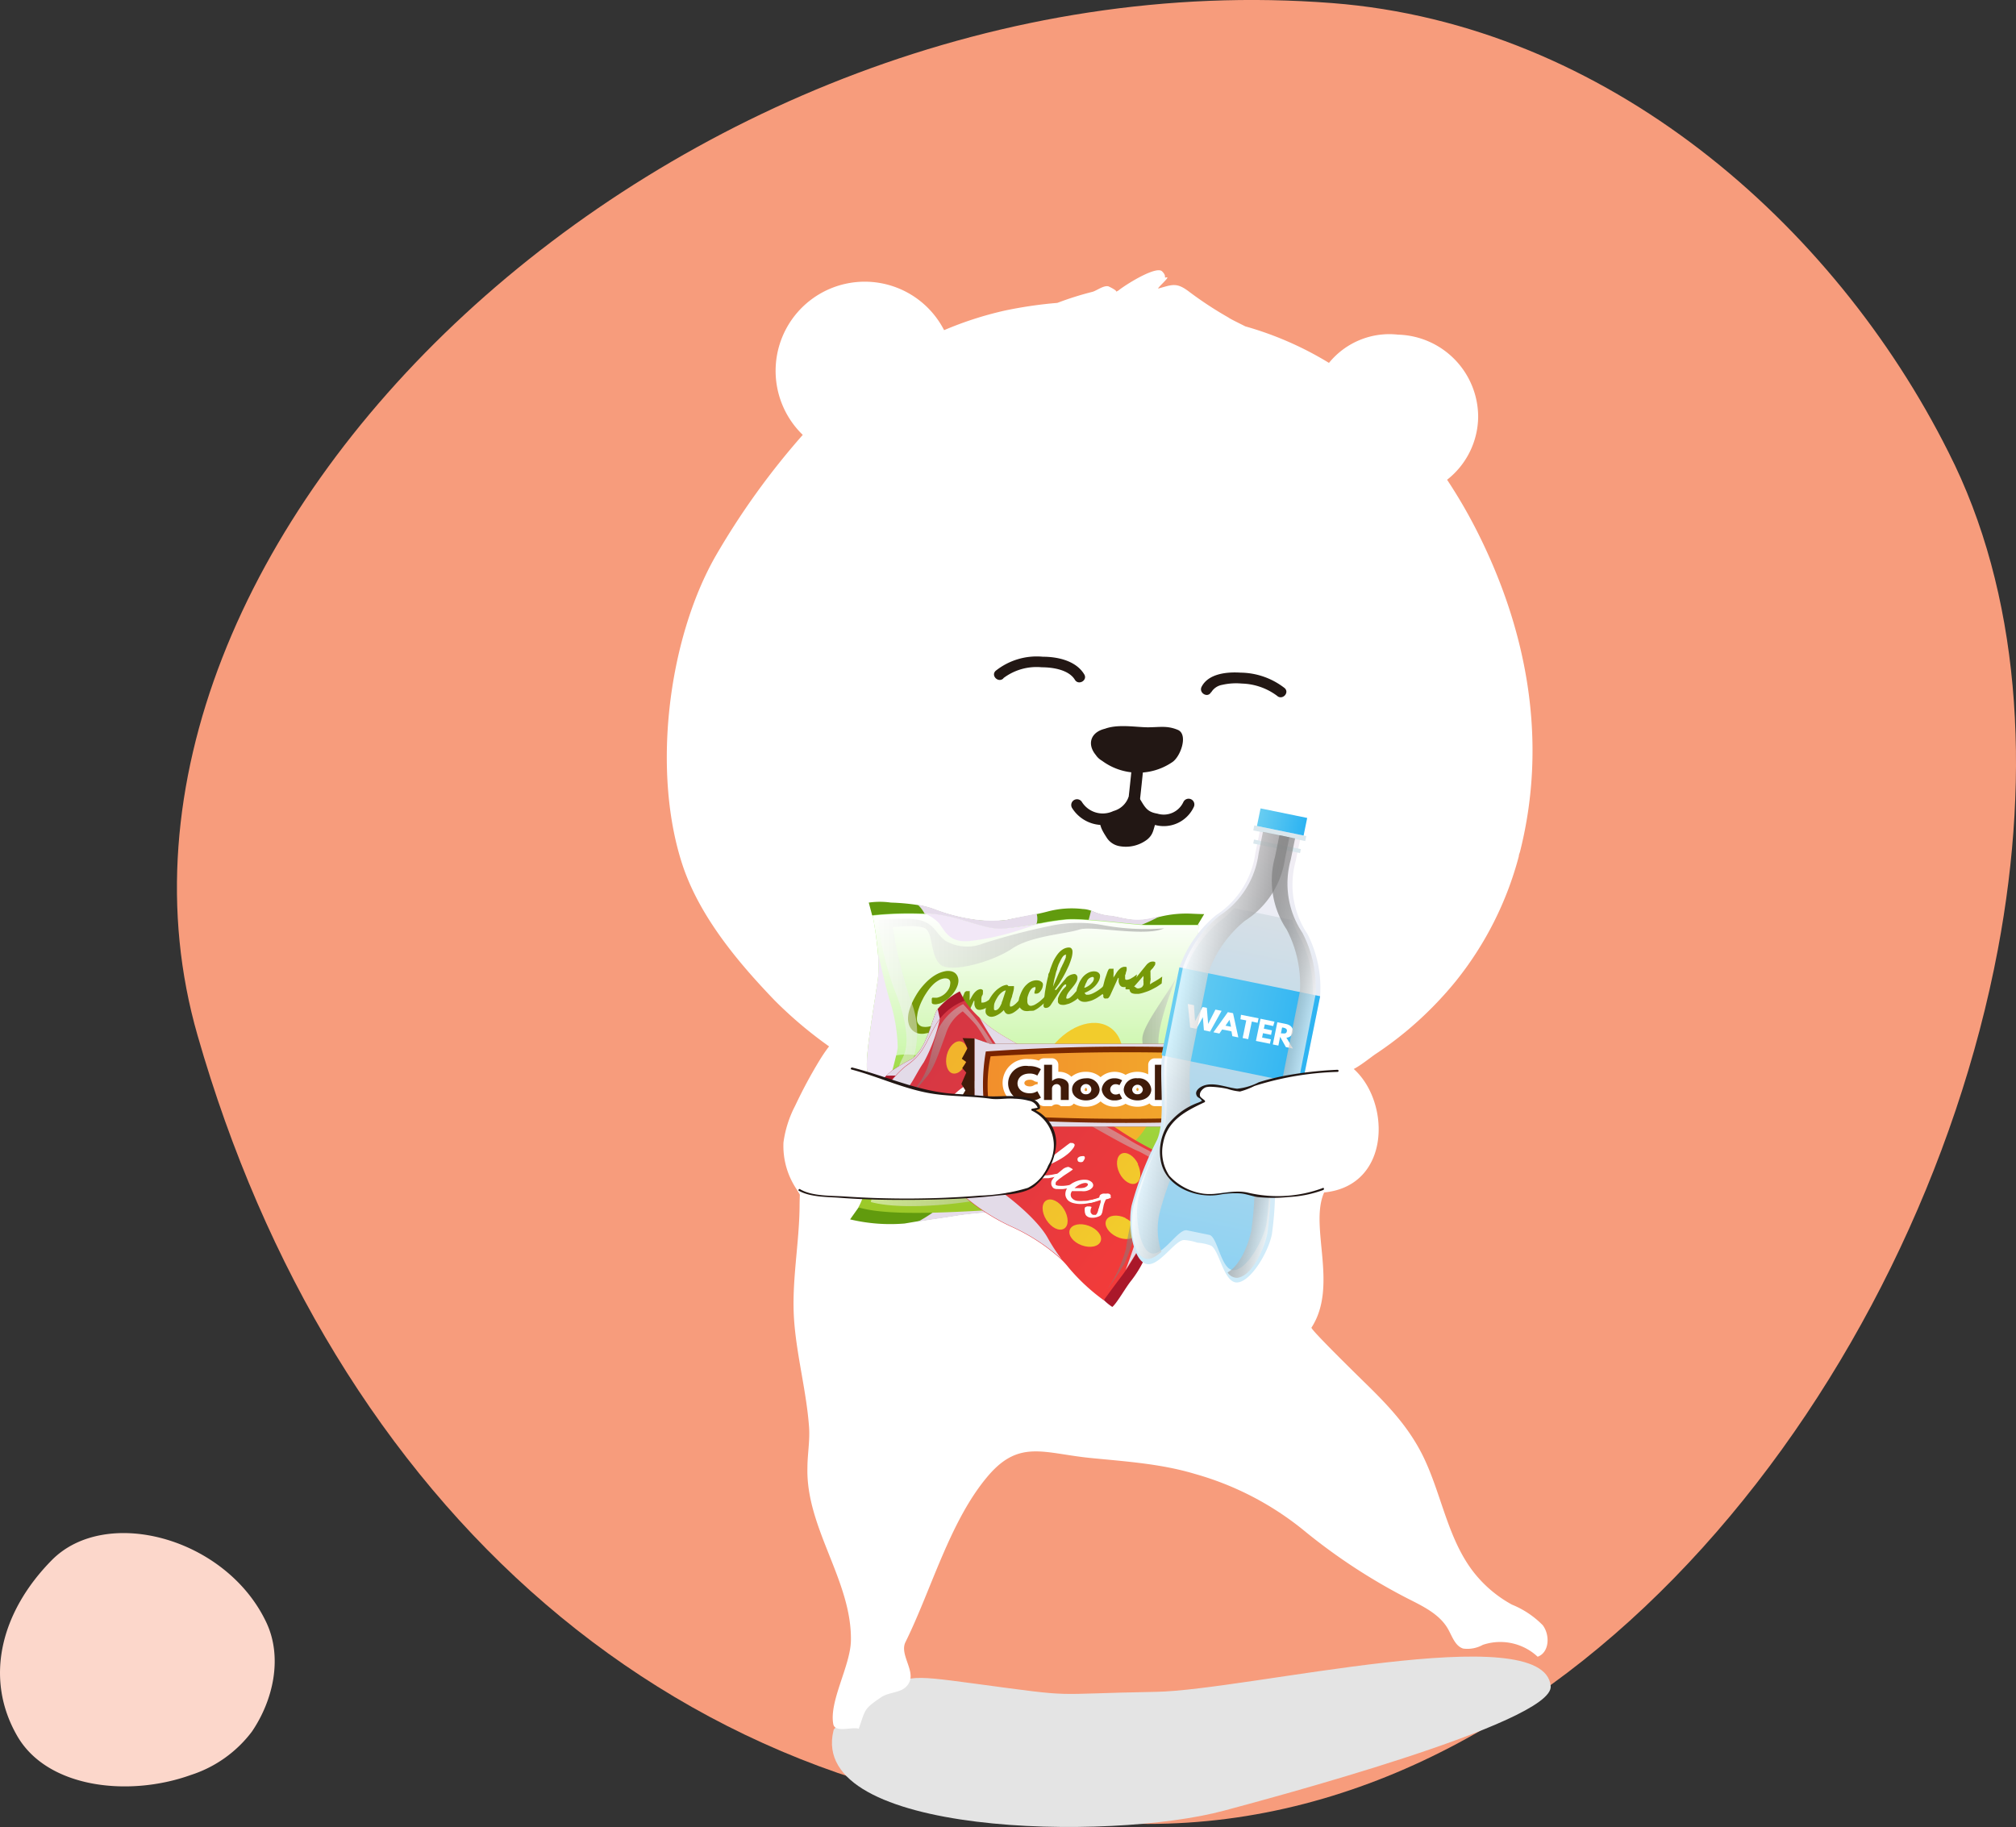 <svg xmlns="http://www.w3.org/2000/svg" xmlns:xlink="http://www.w3.org/1999/xlink" viewBox="0 0 229.06 207.62"><rect x="0" y="0" width="229.06" height="207.62" fill="#333333" stroke="none"/><defs><style>.cls-1{isolation:isolate;}.cls-2{fill:#f79c7c;}.cls-3{fill:#fcd7cb;}.cls-4{fill:#e4e4e4;}.cls-12,.cls-19,.cls-21,.cls-26,.cls-4,.cls-9{mix-blend-mode:multiply;}.cls-5{fill:#fff;}.cls-6{fill:none;stroke:#221714;stroke-linecap:round;stroke-linejoin:round;stroke-width:1.31px;}.cls-7{fill:#221714;}.cls-8{fill:#619b0e;}.cls-9{fill:#e6dceb;}.cls-10{fill:url(#linear-gradient);}.cls-11{fill:url(#linear-gradient-2);}.cls-12{fill:#f2e8f7;}.cls-13{fill:#769908;}.cls-14{fill:#f2b32c;}.cls-15{fill:#f2cc2c;}.cls-16,.cls-17,.cls-24,.cls-34,.cls-35{mix-blend-mode:overlay;}.cls-16,.cls-17,.cls-24{opacity:0.5;}.cls-16{fill:url(#linear-gradient-3);}.cls-17{fill:url(#linear-gradient-4);}.cls-18{fill:#aa182a;}.cls-19{fill:#e1d7e6;}.cls-20{fill:url(#linear-gradient-5);}.cls-22,.cls-26{fill:#e3dbe8;}.cls-23{fill:url(#linear-gradient-6);}.cls-24{fill:url(#linear-gradient-7);}.cls-25{fill:url(#linear-gradient-8);}.cls-27{fill:#401b09;}.cls-28{fill:url(#linear-gradient-9);}.cls-29{fill:url(#linear-gradient-10);}.cls-30{fill:#dae7ed;}.cls-31{fill:url(#linear-gradient-11);}.cls-32{fill:url(#linear-gradient-12);}.cls-33{fill:url(#linear-gradient-13);}.cls-34,.cls-35{opacity:0.7;}.cls-34{fill:url(#linear-gradient-14);}.cls-35{fill:url(#linear-gradient-15);}</style><linearGradient id="linear-gradient" x1="116.82" y1="138.92" x2="116.82" y2="103.8" gradientUnits="userSpaceOnUse"><stop offset="0" stop-color="#9bc725"/><stop offset="1" stop-color="#a9f272"/></linearGradient><linearGradient id="linear-gradient-2" x1="117.29" y1="121.87" x2="117.29" y2="103.8" gradientUnits="userSpaceOnUse"><stop offset="0" stop-color="#c6f6a2"/><stop offset="1" stop-color="#fff"/></linearGradient><linearGradient id="linear-gradient-3" x1="98.86" y1="120.76" x2="132.22" y2="120.76" gradientUnits="userSpaceOnUse"><stop offset="0" stop-color="#fff"/><stop offset="1" stop-color="gray"/></linearGradient><linearGradient id="linear-gradient-4" x1="127.67" y1="123.49" x2="134.88" y2="123.49" gradientUnits="userSpaceOnUse"><stop offset="0" stop-color="gray"/><stop offset="0.16" stop-color="#858585"/><stop offset="0.34" stop-color="#929292"/><stop offset="0.53" stop-color="#a8a8a8"/><stop offset="0.73" stop-color="#c7c7c7"/><stop offset="0.93" stop-color="#eee"/><stop offset="1" stop-color="#fff"/></linearGradient><linearGradient id="linear-gradient-5" x1="2973.62" y1="-25.2" x2="2973.62" y2="-60.16" gradientTransform="matrix(-0.61, 0.79, -0.79, -0.61, 1900.33, -2249.4)" gradientUnits="userSpaceOnUse"><stop offset="0" stop-color="#d43744"/><stop offset="1" stop-color="#f23b3a"/></linearGradient><linearGradient id="linear-gradient-6" x1="696.98" y1="1336.52" x2="727.17" y2="1336.52" gradientTransform="matrix(0.79, 0.61, -0.61, 0.79, 370.12, -1362.18)" gradientUnits="userSpaceOnUse"><stop offset="0" stop-color="#f2b32c"/><stop offset="0.4" stop-color="#f2b82c"/><stop offset="0.83" stop-color="#f2c52c"/><stop offset="1" stop-color="#f2cc2c"/></linearGradient><linearGradient id="linear-gradient-7" x1="2965.1" y1="-42.57" x2="2980.97" y2="-42.57" gradientTransform="matrix(-0.61, 0.79, -0.79, -0.61, 1900.33, -2249.4)" xlink:href="#linear-gradient-3"/><linearGradient id="linear-gradient-8" x1="110.71" y1="123.36" x2="145.77" y2="123.36" gradientUnits="userSpaceOnUse"><stop offset="0" stop-color="#792200"/><stop offset="1" stop-color="#793800"/></linearGradient><linearGradient id="linear-gradient-9" x1="112.21" y1="123.36" x2="143.49" y2="123.36" gradientUnits="userSpaceOnUse"><stop offset="0" stop-color="#f28f2c"/><stop offset="1" stop-color="#f2b32c"/></linearGradient><linearGradient id="linear-gradient-10" x1="235.95" y1="553.75" x2="235.95" y2="503.01" gradientTransform="matrix(0.98, 0.2, -0.2, 0.98, 15.1, -445.18)" gradientUnits="userSpaceOnUse"><stop offset="0" stop-color="#cdebf9"/><stop offset="1" stop-color="#f2edf4"/></linearGradient><linearGradient id="linear-gradient-11" x1="233.24" y1="501.45" x2="238.65" y2="501.45" gradientTransform="translate(-90.28 -408.05)" gradientUnits="userSpaceOnUse"><stop offset="0" stop-color="#68cdf2"/><stop offset="1" stop-color="#2cb3f2"/></linearGradient><linearGradient id="linear-gradient-12" x1="235.95" y1="552.49" x2="235.95" y2="512.14" gradientTransform="matrix(0.98, 0.2, -0.2, 0.98, 15.1, -445.18)" gradientUnits="userSpaceOnUse"><stop offset="0" stop-color="#8fd2f2"/><stop offset="1" stop-color="#d7dfe6"/></linearGradient><linearGradient id="linear-gradient-13" x1="227.77" y1="525.1" x2="244.13" y2="525.1" gradientTransform="matrix(0.98, 0.2, -0.2, 0.98, 15.1, -445.18)" xlink:href="#linear-gradient-11"/><linearGradient id="linear-gradient-14" x1="228.17" y1="528.12" x2="237.06" y2="528.12" gradientTransform="matrix(0.98, 0.2, -0.2, 0.98, 15.1, -445.18)" xlink:href="#linear-gradient-3"/><linearGradient id="linear-gradient-15" x1="235.94" y1="528.12" x2="243.61" y2="528.12" gradientTransform="matrix(0.98, 0.2, -0.2, 0.98, 15.1, -445.18)" xlink:href="#linear-gradient-4"/></defs><g class="cls-1"><g id="Layer_2" data-name="Layer 2"><g id="圖層_1" data-name="圖層 1"><path class="cls-2" d="M227,107.9c-9.2,48.79-48.07,99.37-96.56,99.37-53.7,0-92.86-36.74-108-89.63C6.28,61.37,76.59-5.44,151.37.35c31.23,2.42,57,25.1,70,51C229.49,67.3,230.85,87.44,227,107.9Z"/><path class="cls-3" d="M21.68,201.71c-7,2.52-16.28,1.53-19.72-4.43-3.81-6.6-1.83-14.16,3.94-20,6.15-6.2,19.79-2.55,24.35,7.07,1.9,4,.79,8.88-1.63,12.43A14.08,14.08,0,0,1,21.68,201.71Z"/><path class="cls-4" d="M94.7,196.67c0-.23.46-.44.4-.66-.52-1.79,2.14-1.73,4.13-3.11,3.77-2.61,3.77-2.61,11.46-1.58,12.19,1.64,8,1.16,20.66.94,10.29-.17,44.18-8.49,44.84-.64.36,4.18-32.51,12.9-37.07,14.13C126.08,209.28,91.79,208.61,94.7,196.67Z"/><path class="cls-5" d="M104.55,104.89c2.42.19,21,6.22,23.85,6.89,15.15,3.58,27.16,8.51,25.12,9.45,4.5,3.58,4.69,13.52-3.07,14.28-1.72,3.85,1.65,10.59-1.44,15.36-.13.2,5.57,5.77,6.06,6.25,2.81,2.74,5.28,5.35,6.92,9,1.83,4.06,2.58,8.64,5.21,12.23a14.1,14.1,0,0,0,4.59,4,10.35,10.35,0,0,1,3.5,2.34c.85,1.13.75,3.1-.58,3.58a6.22,6.22,0,0,0-6.23-1.35,3.6,3.6,0,0,1-2.24.42c-.92-.3-1.24-1.39-1.72-2.23-.94-1.65-2.77-2.54-4.47-3.4A66.5,66.5,0,0,1,148,173.8a34.25,34.25,0,0,0-12.22-6.3c-3.89-1.17-7.91-1.42-11.92-1.82-5.19-.52-8-2.1-11.5,1.93-4.39,5.06-6.51,13-9.48,19-.68,1.37,1.07,3.17.45,4.53s-2.17,1-3.28,1.78c-1.92,1.31-1.7,1.33-2.48,3.53-.77-.24-2.7.5-2.89-.52-.49-2.58,1.92-6.58,2-9.44.15-6.8-5.11-12.8-4.94-19.68,0-1.53.29-3.05.19-4.58-.29-4.08-1.4-8.07-1.7-12.16-.32-4.37.59-8.7.62-13.08.08-14.49,9.79-26.75,13.77-32.1"/><path class="cls-5" d="M153,121.73c.79.07,2.72-1.59,3.37-2,1.14-.76,2.23-1.57,3.29-2.44a41.4,41.4,0,0,0,5.75-5.79,38.23,38.23,0,0,0,7.16-14.19c0-.17.08-.34.13-.5,3.2-12.66.8-25.33-5-36.68a57.55,57.55,0,0,0-3.28-5.61,9.2,9.2,0,0,0,3.53-7.11,9.36,9.36,0,0,0-9.1-9.38A8.84,8.84,0,0,0,151,41.24a38.09,38.09,0,0,0-9.5-4.15c-.93-.47-1.78-.88-1.91-1a41.82,41.82,0,0,1-4.56-3c-1.35-1-1.83-.75-3.38-.31-.39.12,1.44-1.4.88-1.26-.39.09.12-.1-.5-.69s-3.59,1.17-4.8,2.06a1.16,1.16,0,0,1-.48.27c.36-.07-.77-.61-.81-.62-.55-.13-1.3.47-1.8.62a35.27,35.27,0,0,0-4,1.26,48.35,48.35,0,0,0-6,.88,39.88,39.88,0,0,0-6.87,2.22A10.13,10.13,0,1,0,91.21,49.42a85.57,85.57,0,0,0-9.88,13.73C75.87,72.68,74,87.93,77.65,98.6c2,5.76,6.32,10.88,10.38,15.1a47.5,47.5,0,0,0,21.58,12.4"/><path class="cls-5" d="M96.41,141a16.29,16.29,0,0,1-5.89-5.84,8.8,8.8,0,0,1-1.5-5.34,12.71,12.71,0,0,1,1.33-4.17,54.81,54.81,0,0,1,2.79-5.19c1.18-1.92,2.8-3.93,4.5-3.7"/><path class="cls-6" d="M129.4,85.51c0,.48-.5,5.11-.51,5.14a3.16,3.16,0,0,1-2.15,2.13,3.45,3.45,0,0,1-4.37-1.3"/><path class="cls-6" d="M128.84,90.93c.66,1.08,1,1.91,2.51,2.17a3.11,3.11,0,0,0,3.7-1.68"/><path class="cls-7" d="M127.47,87.15a4.51,4.51,0,0,1-2.46-.83,2,2,0,0,1,0-3.25c1.5-.9,3.81-.44,5.37-.42,1.39,0,2.21-.22,3.44.29s.31,3.11-.67,3.7a6.88,6.88,0,0,1-7.94-.19c-2-1.47-1.53-3.49.86-3.72"/><path class="cls-7" d="M114,77.07a6.24,6.24,0,0,1,4.37-1.24c1.23,0,3.06.27,3.76,1.42.41.68,1.48.06,1.06-.62-.93-1.54-3-2-4.71-2a7.48,7.48,0,0,0-5.35,1.6c-.58.54.29,1.41.87.87Z"/><path class="cls-7" d="M137.63,78.66a1.8,1.8,0,0,1,1.22-.83,7.08,7.08,0,0,1,2.25-.15,7,7,0,0,1,4,1.39c.58.54,1.45-.33.87-.87a8.27,8.27,0,0,0-5-1.76c-1.5-.1-3.65.08-4.44,1.6-.36.71.7,1.33,1.07.62Z"/><path class="cls-7" d="M126,92.51l-.17,0a1.08,1.08,0,0,0-.49.18c-.83.65,0,1.86.38,2.46a2.16,2.16,0,0,0,1.44,1,4,4,0,0,0,3.19-.75c.73-.61.67-1.14,1-2,0,0-1-.88-1.11-1a4.33,4.33,0,0,1-.79-1.32A9.56,9.56,0,0,1,126,92.51Z"/><path class="cls-8" d="M136.82,103.88l-.73,1.22-6.88,3.35-18.84-.8-1.88-.08-5.4-.22-4-3.35-.38-1.43a8.9,8.9,0,0,1,2.52,0,24.47,24.47,0,0,1,3,.27,10.81,10.81,0,0,1,1.8.46,20.46,20.46,0,0,0,4.25,1.16,14.51,14.51,0,0,0,4.09.1c1.06-.23,2.17-.41,3.41-.68.42-.09.86-.19,1.31-.31a10.62,10.62,0,0,1,3.93-.27,3.08,3.08,0,0,1,1,.21,6.07,6.07,0,0,0,2,.58c1.36.11,2.62.79,4.72.32l1.09-.24a12.57,12.57,0,0,1,3.53-.34C136.4,103.88,136.82,103.88,136.82,103.88Z"/><path class="cls-9" d="M117.78,103.83a2,2,0,0,1-.37,1.84l-7,2-1.14.32s-.3-.15-.74-.4c-1.08-.62-3-1.88-3.2-3a3.51,3.51,0,0,0-1.06-1.78,10.81,10.81,0,0,1,1.8.46,20.46,20.46,0,0,0,4.25,1.16,14.51,14.51,0,0,0,4.09.1C115.43,104.28,116.54,104.1,117.78,103.83Z"/><path class="cls-9" d="M131.77,104.12a17.05,17.05,0,0,1-4.66,1.76l-3.56-.79.43-1.63a6.07,6.07,0,0,0,2,.58c1.36.11,2.62.79,4.72.32Z"/><path class="cls-8" d="M136.92,139.13s-1.4,0-2.81-.07c-.44,0-.88-.08-1.28-.14a11.16,11.16,0,0,0-4.83.52,10.14,10.14,0,0,1-2.94.44l-.46,0a9.57,9.57,0,0,1-4.67-1.52,1.14,1.14,0,0,0-.48-.31c-.65-.26-1.58-.28-2.15-.48-.73-.26-6.92.26-8.49.52-1.23.21-2.74.41-4.49.69l-1.54.26a19.7,19.7,0,0,1-6.19-.47l1-1.41,3.45-1.32,8.22,0,9.65,0,13,0c.16,0,4.26,1.53,4.26,1.53Z"/><path class="cls-9" d="M118.86,135.94l3.48.93a14.1,14.1,0,0,0-2.89,1.22c-.65-.26-1.58-.28-2.15-.48-.73-.26-6.92.26-8.49.52-1.23.21-2.74.41-4.49.69A15.51,15.51,0,0,0,107,137a6.35,6.35,0,0,1,2.24-1.12,26,26,0,0,1,6.1-.92Z"/><path class="cls-9" d="M134.11,139.06c-.44,0-.88-.08-1.28-.14a11.16,11.16,0,0,0-4.83.52,10.14,10.14,0,0,1-2.94.44,12.7,12.7,0,0,0,3.15-2c2.31-2,3.1-.42,3.1-.42A13.23,13.23,0,0,0,134.11,139.06Z"/><path class="cls-10" d="M135.38,134.62a14.75,14.75,0,0,0,.71,2.89s-4.87.63-7.86,1.26-4.72-.94-8.34-1.41a29.38,29.38,0,0,0-4.36,0h0c-5.62.26-14.22,1-18-.16,1.24-2.17,1.72-6.93,1.89-8.43h0v-.07c.15-1.35-.85-5.16-.93-7.41,0-.1,0-.2,0-.3,0-2.2.94-7.39,1.26-9.75a14.38,14.38,0,0,0,0-2.92c-.18-2.15-.6-4.32-.6-4.32a40.28,40.28,0,0,1,5.88-.17h.25c3.62.16,6.46,1.89,8.66,1.73a44.18,44.18,0,0,0,4.39-.68,27.75,27.75,0,0,1,2.85-.42c2-.16,7.86.63,9,.63h6a12.3,12.3,0,0,1-.78,4.09,15.9,15.9,0,0,0-.84,2.26h0a7.41,7.41,0,0,0-.11,2.3c.14,1.77,1.1,5.19,1.15,8.12a9.53,9.53,0,0,1,0,1.32c-.31,3.15,0,7.71-.15,9.76a7.22,7.22,0,0,0,.07,1.67Z"/><path class="cls-11" d="M134.36,113.75c.14,1.77,1.1,5.19,1.15,8.12-1-.56-2.34-1-3.15-1.57-1.05-.73-5.35-.94-7.87-1a31.44,31.44,0,0,0-9.76,1.68c-3,1-4.61.42-6.6,0s-3.78-1.47-6.3-1.05a9.52,9.52,0,0,0-3.33,1.41c0-.1,0-.2,0-.3,0-2.2.94-7.39,1.26-9.75a14.38,14.38,0,0,0,0-2.92c-.18-2.15-.6-4.32-.6-4.32a40.28,40.28,0,0,1,5.88-.17h.25c3.62.16,6.46,1.89,8.66,1.73a44.18,44.18,0,0,0,4.39-.68,27.75,27.75,0,0,1,2.85-.42c2-.16,7.86.63,9,.63h6a12.3,12.3,0,0,1-.78,4.09,15.9,15.9,0,0,0-.84,2.26h0A7.41,7.41,0,0,0,134.36,113.75Z"/><path class="cls-12" d="M118.3,104.89c-.69.23-1.4.46-2,.65a28.63,28.63,0,0,1-6.15,1.4c-2.17.21-2.73-1-3.43-2a4.94,4.94,0,0,0-1.69-1.15h.25c3.62.16,6.46,1.89,8.66,1.73A44.18,44.18,0,0,0,118.3,104.89Z"/><path class="cls-12" d="M99.43,128.7c.16-1.41-.94-5.51-.94-7.71s.94-7.39,1.26-9.75a14.38,14.38,0,0,0,0-2.92c.38,1.65.93,4,1.38,5.48A18.81,18.81,0,0,1,102,119c0,.63-1.71,6.73-2.58,9.8Z"/><path class="cls-12" d="M136.09,137.51s-4.87.63-7.86,1.26-4.72-.94-8.34-1.41a29.38,29.38,0,0,0-4.36,0c2.51-.49,5.62-1.09,7-1.39,2.58-.56,4.68-.84,6.36-.14S132.14,137.73,136.09,137.51Z"/><path class="cls-12" d="M135.46,123.19c-.31,3.15,0,7.71-.15,9.76a7.22,7.22,0,0,0,.07,1.67,15.14,15.14,0,0,1-1.55-6c-.14-3.7-1.75-6-1.47-10a22.19,22.19,0,0,1,2.11-7.17,7.41,7.41,0,0,0-.11,2.3C134.52,115.8,135.78,120.05,135.46,123.19Z"/><path class="cls-13" d="M109.44,115a2.19,2.19,0,0,0-.37.25l-.38.33-.4.37a5.2,5.2,0,0,1-.43.37c-.16.11-.33.23-.51.34a4.68,4.68,0,0,1-.59.31,6.55,6.55,0,0,1-.71.27,6.29,6.29,0,0,1-.85.19,2,2,0,0,1-.9,0,1.51,1.51,0,0,1-.66-.39,1.55,1.55,0,0,1-.38-.66,2.16,2.16,0,0,1-.08-.85,3.27,3.27,0,0,1,.13-.7,7.41,7.41,0,0,1,.28-.78,9.12,9.12,0,0,1,.42-.82,7.79,7.79,0,0,1,.52-.8,8.67,8.67,0,0,1,.63-.73,5.76,5.76,0,0,1,.7-.62,4.49,4.49,0,0,1,.78-.47,3.44,3.44,0,0,1,.81-.25,1.69,1.69,0,0,1,.55,0,1.13,1.13,0,0,1,.48.19,1,1,0,0,1,.32.41,1.24,1.24,0,0,1,.09.63,1.81,1.81,0,0,1-.14.53,2.58,2.58,0,0,1-.29.54,3.2,3.2,0,0,1-.4.51,4,4,0,0,1-.48.44,4.15,4.15,0,0,1-.53.32,1.82,1.82,0,0,1-.53.17,1,1,0,0,1-.5,0,.2.2,0,0,1-.15-.22v-.06s0,0,0-.08a.59.59,0,0,1,0-.13.5.5,0,0,1,0-.13.36.36,0,0,1,.07-.1.17.17,0,0,1,.12,0,.11.11,0,0,1,.08,0h.32a1.78,1.78,0,0,0,.5-.18,1.94,1.94,0,0,0,.47-.34,2.35,2.35,0,0,0,.36-.47,1.26,1.26,0,0,0,.17-.56.7.7,0,0,0,0-.29.48.48,0,0,0-.12-.22.49.49,0,0,0-.25-.12.94.94,0,0,0-.38,0,1.66,1.66,0,0,0-.55.2,3.34,3.34,0,0,0-.52.37,4.91,4.91,0,0,0-.49.52,6.91,6.91,0,0,0-.44.62,5.38,5.38,0,0,0-.38.66,6.82,6.82,0,0,0-.31.68q-.12.33-.21.63a4.78,4.78,0,0,0-.1.56,1.77,1.77,0,0,0,0,.63.88.88,0,0,0,.24.41.76.76,0,0,0,.41.2,1.81,1.81,0,0,0,.57,0,3.08,3.08,0,0,0,.75-.21A4.42,4.42,0,0,0,107,116a6.62,6.62,0,0,0,.64-.44l.62-.48c.2-.16.42-.32.63-.47a4.94,4.94,0,0,1,.67-.4Z"/><path class="cls-13" d="M108.92,115.43a2.67,2.67,0,0,1,0-.35,3.82,3.82,0,0,1,.09-.44c0-.15.07-.31.11-.47s.1-.33.16-.51l.15-.46.13-.31s0-.09.07-.13l.07-.08.11-.05.14,0,.15,0s.07,0,.08,0a.12.12,0,0,1,0,.09s0,.1,0,.17,0,.21,0,.37a2.27,2.27,0,0,0,0,.41h0l.22-.39a2.91,2.91,0,0,1,.27-.41,1.77,1.77,0,0,1,.31-.3,1,1,0,0,1,.37-.16h.14l.11.05a.18.18,0,0,1,.08.09.27.27,0,0,1,0,.13.75.75,0,0,1,0,.17c0,.07,0,.16-.08.28s-.07.21-.09.29a.67.67,0,0,0,0,.18.43.43,0,0,0,0,.2.32.32,0,0,0,0,.13.19.19,0,0,0,.1,0h.11a1.17,1.17,0,0,0,.36-.12l.34-.21a3.27,3.27,0,0,0,.37-.28l-.13.81-.23.17-.28.18-.3.15a1.31,1.31,0,0,1-.32.1.79.79,0,0,1-.45,0,.56.56,0,0,1-.25-.23,1,1,0,0,1-.12-.36c0-.13,0-.27,0-.41h-.06l-.83,1.83a1.33,1.33,0,0,1-.12.24.74.74,0,0,1-.1.16l-.12.1-.12,0a.48.48,0,0,1-.25,0,.29.29,0,0,1-.13-.14.71.71,0,0,1,0-.22A2.53,2.53,0,0,1,108.92,115.43Z"/><path class="cls-13" d="M116.15,114.15c-.06.08-.14.18-.25.3s-.22.23-.35.34a3.81,3.81,0,0,1-.41.29,1.34,1.34,0,0,1-.43.16.48.48,0,0,1-.4-.08.79.79,0,0,1-.25-.38,1.89,1.89,0,0,1-.25.23,1.7,1.7,0,0,1-.3.23,2.79,2.79,0,0,1-.34.18,1.28,1.28,0,0,1-.35.11.82.82,0,0,1-.35,0,.8.8,0,0,1-.29-.15.64.64,0,0,1-.18-.27.87.87,0,0,1,0-.4,1.88,1.88,0,0,1,.12-.55,4.31,4.31,0,0,1,.3-.62,5,5,0,0,1,.41-.61,4,4,0,0,1,.45-.47,4.2,4.2,0,0,1,.51-.35,1.79,1.79,0,0,1,.52-.18.29.29,0,0,1,.14,0l.07.06.06.07.07,0h.19l.08,0h.19a.14.14,0,0,1,.09,0,.19.19,0,0,1,0,.09.48.48,0,0,1,0,.17,2,2,0,0,1-.07.37,4,4,0,0,1-.12.43c0,.14-.1.31-.15.5a3,3,0,0,0-.11.46.76.76,0,0,0,0,.24c0,.06.06.08.13.07l.17-.06.18-.12.19-.16.18-.18.41-.48Zm-3.21.25a.49.49,0,0,0,0,.17.32.32,0,0,0,0,.14.24.24,0,0,0,.08.09.21.21,0,0,0,.14,0,.54.54,0,0,0,.26-.15,1.29,1.29,0,0,0,.22-.3,2.81,2.81,0,0,0,.17-.35c0-.11.07-.21.09-.28l.38-1.17a.74.74,0,0,0-.31.12,1.54,1.54,0,0,0-.29.23,2,2,0,0,0-.27.31c-.08.12-.16.26-.25.42a3.29,3.29,0,0,0-.18.42A1.51,1.51,0,0,0,112.94,114.4Z"/><path class="cls-13" d="M117,114.87a1.51,1.51,0,0,1-.61,0,.89.89,0,0,1-.41-.25.88.88,0,0,1-.23-.41,1.49,1.49,0,0,1,0-.52,2,2,0,0,1,.12-.5q.1-.28.21-.51a2.67,2.67,0,0,1,.25-.43,2.05,2.05,0,0,1,.34-.38,1.64,1.64,0,0,1,.4-.29,1.6,1.6,0,0,1,.48-.16,1.14,1.14,0,0,1,.41,0,.71.71,0,0,1,.32.12.5.5,0,0,1,.2.21.62.62,0,0,1,0,.31,1,1,0,0,1-.06.23,1.24,1.24,0,0,1-.16.29,1,1,0,0,1-.23.25.92.92,0,0,1-.23.09c-.13,0-.21,0-.24,0a.25.25,0,0,1,0-.23s0-.13.09-.26a.9.9,0,0,0,0-.13.49.49,0,0,0,0-.13s0,0-.08,0a.81.81,0,0,0-.27.11,1.34,1.34,0,0,0-.2.21,2.33,2.33,0,0,0-.18.33c-.06.14-.1.26-.13.35a1.38,1.38,0,0,0-.06.26,1,1,0,0,0,0,.21,1,1,0,0,0,0,.25.62.62,0,0,0,.08.24.5.5,0,0,0,.17.15.47.47,0,0,0,.3,0,1.19,1.19,0,0,0,.4-.17,4.35,4.35,0,0,0,.47-.32l.45-.41c.14-.15.27-.28.37-.41l.23.36a6.17,6.17,0,0,1-.67.76c-.1.09-.21.19-.33.28a3,3,0,0,1-.75.48A2.91,2.91,0,0,1,117,114.87Z"/><path class="cls-13" d="M120,112.5l.33-.4.35-.42.35-.41a1.56,1.56,0,0,1,.25-.28,2,2,0,0,1,.3-.18,1.52,1.52,0,0,1,.38-.11.44.44,0,0,1,.2,0,.42.42,0,0,1,.16.11.44.44,0,0,1,.09.18.72.72,0,0,1,0,.26.93.93,0,0,1-.13.36,3.13,3.13,0,0,1-.25.38l-.27.34a3.92,3.92,0,0,0-.27.33,2.1,2.1,0,0,0-.22.33.75.75,0,0,0-.1.31.18.18,0,0,0,0,.17.3.3,0,0,0,.2,0,.37.37,0,0,0,.17-.08,1.25,1.25,0,0,0,.19-.15l.21-.2c.07-.08.14-.15.2-.23l.19-.21.15-.17.16.82a3.22,3.22,0,0,1-.32.32,3.62,3.62,0,0,1-.41.27,3.11,3.11,0,0,1-.45.22l-.44.12a1.32,1.32,0,0,1-.44,0,.45.45,0,0,1-.25-.11.35.35,0,0,1-.12-.19.59.59,0,0,1,0-.23.81.81,0,0,1,0-.2,1.46,1.46,0,0,1,.11-.28,2.06,2.06,0,0,1,.19-.35,4.05,4.05,0,0,1,.31-.43l.13-.13.11-.11.07-.08a.16.16,0,0,0,0-.08.22.22,0,0,0,0-.12s0,0-.08,0a.45.45,0,0,0-.17.1,1.45,1.45,0,0,0-.24.31l-1.27,1.95a.75.75,0,0,1-.2.2.4.4,0,0,1-.21.09.43.43,0,0,1-.26,0,.28.28,0,0,1-.12-.14.52.52,0,0,1,0-.23c0-.08,0-.18,0-.28s0-.31.06-.53.06-.47.11-.73.09-.55.15-.84.12-.58.2-.86c0-.1,0-.21.09-.35s.09-.29.15-.45l.19-.51c.07-.17.14-.35.23-.52s.19-.33.29-.48a3,3,0,0,1,.35-.43,2,2,0,0,1,.4-.31,1.33,1.33,0,0,1,.47-.17.78.78,0,0,1,.31,0,.3.3,0,0,1,.18.13.49.49,0,0,1,.09.22,1.5,1.5,0,0,1,0,.3,2.82,2.82,0,0,1-.14.65c-.07.24-.16.47-.26.72l-.33.7c-.12.24-.23.44-.34.63s-.2.35-.28.48l-.16.26-.5.69Zm1.08-4a.37.37,0,0,0-.22.1,1.06,1.06,0,0,0-.18.22c-.06.09-.12.21-.19.34l-.21.43-.15.43c0,.15-.09.29-.13.44s-.07.28-.1.42-.07.27-.1.39c-.06.29-.11.58-.16.87.07-.17.14-.34.23-.54l.24-.56c.08-.19.15-.36.23-.53s.13-.3.17-.42.06-.12.1-.2l.12-.26a2.59,2.59,0,0,0,.14-.29c.05-.1.09-.2.13-.29s.07-.18.1-.26a1,1,0,0,0,0-.2C121.17,108.51,121.14,108.48,121.09,108.49Z"/><path class="cls-13" d="M123.56,113.82a1.35,1.35,0,0,1-.61,0,.86.86,0,0,1-.41-.25,1,1,0,0,1-.22-.42,1.38,1.38,0,0,1,0-.54,1.71,1.71,0,0,1,.12-.47c.07-.19.13-.35.2-.5a3.09,3.09,0,0,1,.25-.42,2.05,2.05,0,0,1,.73-.66,1.43,1.43,0,0,1,.48-.16,1.21,1.21,0,0,1,.38,0,.77.77,0,0,1,.31.12.61.61,0,0,1,.18.24.74.74,0,0,1,0,.34,1.3,1.3,0,0,1-.2.5,2.47,2.47,0,0,1-.39.5,3.14,3.14,0,0,1-.52.41,3.73,3.73,0,0,1-.63.32.5.5,0,0,0,.1.14.3.3,0,0,0,.1.07.27.27,0,0,0,.12,0h.13a1.65,1.65,0,0,0,.48-.15,4.16,4.16,0,0,0,.51-.28,4.37,4.37,0,0,0,.47-.34l.39-.33.45.37a7,7,0,0,1-.76.69c-.12.09-.24.18-.37.26a3.45,3.45,0,0,1-.41.25,3.49,3.49,0,0,1-.44.2A3.74,3.74,0,0,1,123.56,113.82Zm-.36-1.57a.85.85,0,0,0,.3-.11,1.77,1.77,0,0,0,.32-.21,2.09,2.09,0,0,0,.29-.3.68.68,0,0,0,.16-.3.43.43,0,0,0,0-.24.16.16,0,0,0-.15-.07.77.77,0,0,0-.28.1.87.87,0,0,0-.21.17,1.64,1.64,0,0,0-.14.22c0,.07-.08.17-.13.28a2.53,2.53,0,0,0-.1.28C123.21,112.14,123.21,112.2,123.2,112.25Z"/><path class="cls-13" d="M125.21,112.84a1.63,1.63,0,0,1,.05-.35c0-.14,0-.29.08-.44l.12-.47q.06-.24.15-.51c.07-.19.12-.34.16-.46s.08-.22.12-.31l.07-.13a.6.6,0,0,1,.08-.08.31.31,0,0,1,.1,0l.15,0,.15,0a.1.1,0,0,1,.08,0,.2.2,0,0,1,0,.09,1.16,1.16,0,0,1,0,.17,2.24,2.24,0,0,1,0,.37,3.32,3.32,0,0,0,0,.41h0c0-.1.13-.23.22-.39a2.91,2.91,0,0,1,.27-.41,2.13,2.13,0,0,1,.3-.3,1,1,0,0,1,.38-.16h.14l.11,0a.16.16,0,0,1,.07.09.18.18,0,0,1,0,.13.75.75,0,0,1,0,.17l-.09.28c0,.12-.06.21-.08.29s0,.13,0,.18a1.15,1.15,0,0,0,0,.2.23.23,0,0,0,.06.13l.09,0a.24.24,0,0,0,.12,0,1.32,1.32,0,0,0,.35-.12l.35-.21.37-.28-.13.81-.24.17-.27.18a1.77,1.77,0,0,1-.31.15,1.24,1.24,0,0,1-.31.1.79.79,0,0,1-.45,0,.56.56,0,0,1-.25-.23,1,1,0,0,1-.12-.36c0-.13,0-.27,0-.42h-.06l-.83,1.83a1.33,1.33,0,0,1-.12.24.74.74,0,0,1-.11.16.52.52,0,0,1-.11.1l-.13,0a.45.45,0,0,1-.24,0,.29.29,0,0,1-.13-.14.51.51,0,0,1,0-.22A2.44,2.44,0,0,1,125.21,112.84Z"/><path class="cls-13" d="M128.4,111.76a4.83,4.83,0,0,0,.37-.33c.1-.09.19-.19.29-.3l.23-.28.2-.25.29-.36c.11-.14.26-.31.43-.53l.12-.14a.88.88,0,0,1,.15-.12.71.71,0,0,1,.17-.11.59.59,0,0,1,.2-.06.86.86,0,0,1,.27,0,.3.3,0,0,1,.14.07.13.13,0,0,1,0,.1v.1a.35.35,0,0,1-.09.2L131,110l-.18.19a.53.53,0,0,0-.1.14.6.6,0,0,0,0,.19l0,.17s0,.11,0,.17a1.12,1.12,0,0,1,0,.21.88.88,0,0,1,0,.35,3.11,3.11,0,0,0-.06.44l.31-.2.34-.19.36-.22.38-.27-.06.78q-.26.19-.57.39c-.22.12-.44.24-.67.35s-.47.2-.7.27a4,4,0,0,1-.66.17l-.42,0a1.4,1.4,0,0,1-.32-.06.43.43,0,0,1-.22-.17.49.49,0,0,1-.09-.28l-.1,0-.1,0h-.11a.13.13,0,0,1-.09,0s0,0-.06-.06a.58.58,0,0,1,0-.15.64.64,0,0,1,.06-.16l.12-.14.13-.12Zm.44.37a.12.12,0,0,1,.09,0l.12.09a.42.42,0,0,0,.16.09.36.36,0,0,0,.21,0,.67.67,0,0,0,.24-.08.5.5,0,0,0,.17-.15.56.56,0,0,0,.09-.19.65.65,0,0,0,0-.21,1.15,1.15,0,0,0,0-.19.72.72,0,0,1,0-.24.42.42,0,0,0,0-.22l0-.13Z"/><ellipse class="cls-14" cx="124.65" cy="126.7" rx="6.19" ry="4.25" transform="matrix(0.87, -0.5, 0.5, 0.87, -46.65, 79.3)"/><ellipse class="cls-15" cx="122.65" cy="121.87" rx="6.19" ry="4.25" transform="translate(-47.06 154.95) rotate(-55.84)"/><ellipse class="cls-15" cx="109.65" cy="127.64" rx="4.25" ry="6.19" transform="translate(-55.72 158.78) rotate(-60)"/><path class="cls-16" d="M99.77,104.57s3.57-.42,5,.07,1.54,1.39,2.59,2.23a4.89,4.89,0,0,0,4.34.35,74.11,74.11,0,0,1,7.62-2,15.17,15.17,0,0,1,6.08-.07,27.05,27.05,0,0,0,6.86.35c-2.24,1-8.18-.35-9.65.14s-5.46.7-7.63,2.17-6.92,2.8-8.11,1.82-.84-3.64-1.75-4.13-3.7-.14-3.7-.14a54,54,0,0,0,2,8.19,9.78,9.78,0,0,1,0,7.69c-1,1.89-2.38,6.15-2.38,7.76s-.42,4.55-.56,5.81c3.77.7,10,.7,12.87-.07s9.09-1.82,12.44-1a26.43,26.43,0,0,0-9.79,1.54c-3.49,1.19-12.58,2.51-17.06,1.32.91-3.63.63-6.5,1.26-8.67s1.4-5.87,2.38-7.76.07-5.1-.84-7.41A32.4,32.4,0,0,1,99.77,104.57Z"/><path class="cls-17" d="M134,110.3s-2.38,5.38-2.38,8.11.91,5,1.33,7.21.21,5.31.77,6.57a28,28,0,0,1,1.12,4.34,5,5,0,0,1-3.57-.42,13.73,13.73,0,0,0-3.64-1.47,30.24,30.24,0,0,1,3.64,1,3.86,3.86,0,0,0,2.45.07,10.83,10.83,0,0,1-1.33-4c0-1.61.49-3.71-.14-5.94s-2.59-6.09-2.45-7.84S133.62,111.77,134,110.3Z"/><path class="cls-18" d="M97.11,126.63s.87-1.13,1.43-1.92a22.43,22.43,0,0,1,2.16-2.47,7.23,7.23,0,0,1,.62-.55,20.12,20.12,0,0,1,2.39-1.4,6.14,6.14,0,0,0,1.5-2.22c.45-.92.6-1.64,1.08-2.93a2.21,2.21,0,0,1,.25-.48,8.35,8.35,0,0,1,2.51-2l.57,1.09-1.28,4.09-2.16,2.39-1.82,2-3.81,4.21-2.42.64Z"/><path class="cls-19" d="M100.7,122.24a7.23,7.23,0,0,1,.62-.55,20.12,20.12,0,0,1,2.39-1.4,6.14,6.14,0,0,0,1.5-2.22c.45-.92.6-1.64,1.08-2.93a2.21,2.21,0,0,1,.25-.48l.83,3.67-1.19,1.87-1.28,2h-.54Z"/><path class="cls-18" d="M125.42,147.74l1.77-5.7,1.94-1.76,3.44-3.13L135,135l1.47-.66,1.2.83s-.62.8-1.29,1.55a6.13,6.13,0,0,1-1.29,1.19,2.25,2.25,0,0,1-.76.34,4.62,4.62,0,0,0-1.92,1,9.6,9.6,0,0,0-1.74,1.86,7,7,0,0,0-.58,1.72l0,.12a12.78,12.78,0,0,1-1.55,2.57c-.64.78-1.62,2.56-2.16,3A6.2,6.2,0,0,1,125.42,147.74Z"/><path class="cls-19" d="M130.07,142.8l-1.13-1.94.19-.58.81-2.42a2.19,2.19,0,0,1,2.63-.71l.05,0a8.82,8.82,0,0,0,2.45.7,2.25,2.25,0,0,1-.76.34,4.62,4.62,0,0,0-1.92,1,9.6,9.6,0,0,0-1.74,1.86A7,7,0,0,0,130.07,142.8Z"/><path class="cls-20" d="M101.71,129.65a18.7,18.7,0,0,1-2.76-2l-.82-.63s3-4.62,4.93-6,2.06-2.49,3.27-4.58a5.45,5.45,0,0,1,.45-.66h0a6.35,6.35,0,0,1,2.84-2.06,10.74,10.74,0,0,0,1.63,1.88l.11.12c1.54,1.58,3.5,2.44,5.28,3.55a30,30,0,0,1,5.73,5.34,21.81,21.81,0,0,0,3.84,3.16,38.93,38.93,0,0,0,5,3,34.11,34.11,0,0,1,5.28,3.55s-.52.79-1.22,1.7h0a15.89,15.89,0,0,1-1.66,1.86c-1.33,1.21-2.79,1.92-3.6,3.13-.65,1-1.39,2.29-2.08,3.33h0c-.18.26-.35.5-.52.72-.82,1.07-2,2.7-2,2.7a22.19,22.19,0,0,1-4-3.72,9,9,0,0,0-.84-.93h0a21.71,21.71,0,0,0-5.7-3.72,23.06,23.06,0,0,1-5.67-3.72c-1-1.05-2.32-2.45-3.49-3.48A40.41,40.41,0,0,0,101.71,129.65Z"/><g class="cls-21"><path class="cls-22" d="M127.89,144.32a53.37,53.37,0,0,0,1.81-5.64c.41-1.78,1.8-4,2.5-3.59s.85,2,1.83,1.5l1.2-.59a15.89,15.89,0,0,1-1.66,1.86c-1.33,1.21-2.79,1.92-3.6,3.13C129.32,142,128.58,143.28,127.89,144.32Z"/><path class="cls-22" d="M105.76,132.17a40.41,40.41,0,0,0-4.05-2.52,18.51,18.51,0,0,0,5.21,1.53c2,0,3.71,2.34,5.47,3.35s5.46,3.94,6.69,6.21a21,21,0,0,0,1.54,2.35,21.71,21.71,0,0,0-5.7-3.72,23.06,23.06,0,0,1-5.67-3.72C108.22,134.6,106.93,133.2,105.76,132.17Z"/><path class="cls-22" d="M111.36,115.72c1.54,1.58,3.5,2.44,5.28,3.55a30,30,0,0,1,5.73,5.34,21.81,21.81,0,0,0,3.84,3.16c-1.56-.7-3.15-1.46-4-2-2-1.22-4.77-2.9-6.57-4.2-1.26-.91-3.25-3.89-4.38-6Z"/><path class="cls-22" d="M98.13,127.07s3-4.62,4.93-6,2.06-2.49,3.27-4.58a5.45,5.45,0,0,1,.45-.66,18.45,18.45,0,0,1-1.81,4.87c-1.16,1.73-1.34,2.64-2.46,3.53S99.75,125,98.13,127.07Z"/></g><path class="cls-5" d="M107.92,127.56a1.28,1.28,0,0,1-.43-.55,1.63,1.63,0,0,1-.1-.7,2.23,2.23,0,0,1,.19-.77,3.46,3.46,0,0,1,.47-.77,5.61,5.61,0,0,1,.69-.69,7.17,7.17,0,0,1,.86-.65,7,7,0,0,1,1-.53,4.37,4.37,0,0,1,1-.3,2.87,2.87,0,0,1,1,0,1.93,1.93,0,0,1,.86.37,1.06,1.06,0,0,1,.33.42.91.91,0,0,1,.07.46,1.19,1.19,0,0,1-.13.47,2.44,2.44,0,0,1-.28.43,2.63,2.63,0,0,1-.34.33,1.54,1.54,0,0,1-.38.23.73.73,0,0,1-.37.08.57.57,0,0,1-.33-.11.38.38,0,0,1-.09-.15.42.42,0,0,1,0-.2.88.88,0,0,1,0-.3.61.61,0,0,0,.42,0,1.74,1.74,0,0,0,.4-.23,3.74,3.74,0,0,0,.42-.39.57.57,0,0,0,.17-.43.44.44,0,0,0-.17-.31,1.13,1.13,0,0,0-.8-.16,4.07,4.07,0,0,0-1.17.34,7.38,7.38,0,0,0-1.32.8,8.09,8.09,0,0,0-1.27,1.22,2.7,2.7,0,0,0-.39.59,1.54,1.54,0,0,0-.13.5.8.8,0,0,0,.07.39.71.71,0,0,0,.21.27,1.24,1.24,0,0,0,.45.21,2.15,2.15,0,0,0,.5,0,2.31,2.31,0,0,0,.47-.07,1.77,1.77,0,0,0,.35-.12.24.24,0,0,1,.16,0,.11.11,0,0,1,.08.07.17.17,0,0,1,0,.12.26.26,0,0,1-.12.11,3.11,3.11,0,0,1-.56.22,4,4,0,0,1-.6.11,2.31,2.31,0,0,1-.59,0A1.39,1.39,0,0,1,107.92,127.56Z"/><path class="cls-5" d="M114.71,129.2l-.43.13-.54.14-.51.11-.38,0a.61.61,0,0,1-.18-.05l-.18-.09-.14-.12a.6.6,0,0,1-.09-.15.38.38,0,0,1,0-.18,1.76,1.76,0,0,1,.07-.22,1.54,1.54,0,0,1,.19-.28,1.38,1.38,0,0,1-.59.12,1.63,1.63,0,0,1-.47-.06,1.42,1.42,0,0,1-.41-.2.34.34,0,0,1-.13-.19.48.48,0,0,1,0-.3,1,1,0,0,1,.16-.37,1.72,1.72,0,0,1,.4-.42,2.58,2.58,0,0,1,.76-.45,3.45,3.45,0,0,1,.78-.2,2.05,2.05,0,0,1,.66,0,.75.75,0,0,1,.41.17.8.8,0,0,1,.19.29.39.39,0,0,1,0,.26.57.57,0,0,1-.34.22l.16.09.09.06s0,0,0,0a.09.09,0,0,1,0,0l-.12.13-.27.23-.43.37a.34.34,0,0,0-.09.08l-.09.07-.1.09-.14.12-.09.11a.56.56,0,0,0-.07.13.2.2,0,0,0,0,.13.28.28,0,0,0,.08.12.37.37,0,0,0,.21,0l.35,0,.41-.08.42-.1.36-.1.23,0a.22.22,0,0,1,.14,0,.09.09,0,0,1,0,.08.23.23,0,0,1-.08.11A.51.51,0,0,1,114.71,129.2Zm-1.92-1.07.29-.22.3-.25.23-.21c.06-.06.08-.09.07-.1l-.08,0-.09,0-.11-.06.18-.11a.46.46,0,0,0,.07-.1.13.13,0,0,0,0-.08c0-.07-.11-.1-.29-.09a2.5,2.5,0,0,0-.77.22,2.16,2.16,0,0,0-.39.22,3,3,0,0,0-.32.27,1.22,1.22,0,0,0-.22.26.38.38,0,0,0-.07.18.24.24,0,0,0,.1.18.5.5,0,0,0,.2.08,1.1,1.1,0,0,0,.26,0,1.12,1.12,0,0,0,.27,0,1.16,1.16,0,0,0,.22-.06A.35.35,0,0,0,112.79,128.13Z"/><path class="cls-5" d="M115.05,131.56a.7.7,0,0,1-.2-.23.79.79,0,0,1,0-.25.55.55,0,0,1,.07-.25.83.83,0,0,1,.19-.23l.23-.17.32-.24.33-.26a2.35,2.35,0,0,0,.28-.25.9.9,0,0,0,.15-.23.12.12,0,0,0,0-.16.5.5,0,0,0-.24-.09,2,2,0,0,0-.34,0l-.39.09-.42.13-.36.28-.27.22-.21.17-.18.15a.26.26,0,0,1-.19,0l-.26-.05-.2-.1s-.06-.07,0-.1a1,1,0,0,1,.16-.13,2.89,2.89,0,0,1,.3-.23l.36-.29.37-.29.3-.25.32-.27.42-.33a.28.28,0,0,1,.13,0l.12,0,.12.06a.3.3,0,0,1,.08.08.39.39,0,0,1,.12.19l-.13.08-.17.12-.21.15.34-.08a2.21,2.21,0,0,1,.37,0,1.34,1.34,0,0,1,.35,0,.81.81,0,0,1,.31.15.44.44,0,0,1,.15.22.66.66,0,0,1,0,.28,1.3,1.3,0,0,1-.15.32,1.36,1.36,0,0,1-.32.31l-.26.21a2.89,2.89,0,0,1-.3.23c-.11.09-.24.19-.39.29a.75.75,0,0,0-.2.2.12.12,0,0,0,0,.18.6.6,0,0,0,.37.08,3.07,3.07,0,0,0,.57-.06l.6-.13.46-.14a.37.37,0,0,1,.17,0s.07,0,.08.05a.11.11,0,0,1,0,.1.5.5,0,0,1-.17.12l-.29.12-.43.13-.49.11a3,3,0,0,1-.5.07,2.2,2.2,0,0,1-.45,0A.76.76,0,0,1,115.05,131.56Z"/><path class="cls-5" d="M118.93,132.53l-.33.3-.23.24a.36.36,0,0,0-.11.25.2.2,0,0,0,.08.17.51.51,0,0,0,.26.07,2,2,0,0,0,.42,0l.48-.06.46-.09a2.33,2.33,0,0,0,.37-.08l.21,0a.2.2,0,0,1,.11,0,.13.13,0,0,1,0,.06s0,.05,0,.08-.07.06-.13.09l-.39.12-.48.11-.53.1-.51,0a1.48,1.48,0,0,1-.43,0,.67.67,0,0,1-.31-.12.4.4,0,0,1-.12-.16.85.85,0,0,1,0-.23.67.67,0,0,1,0-.24.45.45,0,0,1,.12-.21l.12-.12a3.45,3.45,0,0,1-.83,0,1.14,1.14,0,0,1-.61-.21.61.61,0,0,1-.14-.17.6.6,0,0,1-.06-.27.94.94,0,0,1,.07-.34,1.3,1.3,0,0,1,.25-.4,3,3,0,0,1,.63-.54,2.7,2.7,0,0,1,.71-.3,2,2,0,0,1,.68-.05,1.27,1.27,0,0,1,.56.22.62.62,0,0,1,.14.19.67.67,0,0,1,0,.24,1,1,0,0,1,0,.25,1.12,1.12,0,0,1-.09.22l.34-.28.31-.25.49-.38.52-.39c.19-.15.4-.31.62-.46a.46.46,0,0,1,.17,0l.13,0,.11.06a.47.47,0,0,1,.1.1.2.2,0,0,1,0,.14,1,1,0,0,1-.1.22c-.06.08-.14.19-.26.33a3.17,3.17,0,0,1-.53.49,6,6,0,0,1-.69.47c-.26.15-.52.3-.8.43S119.21,132.43,118.93,132.53Zm-.41-.19.22-.19A2.11,2.11,0,0,1,119,132h-.06c-.06,0-.09,0-.09-.07a.17.17,0,0,1,.06-.12.5.5,0,0,1,.09-.13,1.51,1.51,0,0,0,.11-.22.64.64,0,0,0,0-.23A.22.22,0,0,0,119,131a.56.56,0,0,0-.38-.07,2.08,2.08,0,0,0-.52.13,3.26,3.26,0,0,0-.53.26,1.76,1.76,0,0,0-.4.33.84.84,0,0,0-.25.46.32.32,0,0,0,.13.29.51.51,0,0,0,.3.1,1.81,1.81,0,0,0,.4,0l.41-.07Z"/><path class="cls-5" d="M121.29,132.62a.29.29,0,0,1,.15,0,1.24,1.24,0,0,1,.2.1l.18.1.08.07-.12.1-.3.21-.37.24-.3.2-.25.19a3.16,3.16,0,0,0-.27.2l-.23.2a.35.35,0,0,0-.11.19.23.23,0,0,0,0,.14.13.13,0,0,0,0,.09.75.75,0,0,0,.4.1,3.17,3.17,0,0,0,.6,0,4,4,0,0,0,.62-.1l.47-.11a.19.19,0,0,1,.15,0,.09.09,0,0,1,.08.07.13.13,0,0,1,0,.1.24.24,0,0,1-.14.09,4.35,4.35,0,0,1-.57.18c-.24.06-.48.1-.73.14a5.44,5.44,0,0,1-.67,0,.8.8,0,0,1-.44-.09.52.52,0,0,1-.17-.19.64.64,0,0,1-.1-.24,1.11,1.11,0,0,1,0-.26.63.63,0,0,1,.09-.24,4.52,4.52,0,0,1,.31-.4c.15-.16.3-.32.47-.47l.51-.42A1.41,1.41,0,0,1,121.29,132.62Zm1.77-.63a.39.39,0,0,1-.16.07.65.65,0,0,1-.19,0,.48.48,0,0,1-.17-.05.19.19,0,0,1-.08-.1.36.36,0,0,1,0-.31.5.5,0,0,1,.22-.16.62.62,0,0,1,.27-.05.41.41,0,0,1,.21,0,.14.14,0,0,1,.09.11.27.27,0,0,1,0,.15.48.48,0,0,1-.08.16Z"/><path class="cls-5" d="M124.35,136.56a6.35,6.35,0,0,1-.78.19,4.59,4.59,0,0,1-.81.07,3,3,0,0,1-.75-.09,1.5,1.5,0,0,1-.6-.27,1.11,1.11,0,0,1-.23-.28,1,1,0,0,1-.13-.4,1.26,1.26,0,0,1,.07-.49,1.39,1.39,0,0,1,.34-.53,1.88,1.88,0,0,1,.54-.39,2.85,2.85,0,0,1,.69-.25,2.39,2.39,0,0,1,.7-.05,1.07,1.07,0,0,1,.58.21.54.54,0,0,1,.24.37.42.42,0,0,1-.13.34.9.9,0,0,1-.36.25,1.48,1.48,0,0,1-.41.12,2.06,2.06,0,0,1-.42,0l-.39,0-.38,0h-.32a.78.78,0,0,0-.13.28.58.58,0,0,0,0,.26.48.48,0,0,0,.09.21.91.91,0,0,0,.17.17,1,1,0,0,0,.51.19,3.57,3.57,0,0,0,.66,0c.23,0,.46,0,.68-.08l.55-.1a.18.18,0,0,1,.13,0s.06,0,.06.06a.09.09,0,0,1,0,.09S124.42,136.53,124.35,136.56Zm-.8-2.07a.53.53,0,0,0-.22-.06,1.22,1.22,0,0,0-.35.06,2.19,2.19,0,0,0-.43.19,2.58,2.58,0,0,0-.46.34h.5a2.34,2.34,0,0,0,.61-.06.87.87,0,0,0,.31-.17.33.33,0,0,0,.1-.18A.18.18,0,0,0,123.55,134.49Z"/><path class="cls-5" d="M124,137.89a.23.23,0,0,0,.07.1.52.52,0,0,0,.13.06.42.42,0,0,0,.16,0,.26.26,0,0,0,.15,0,.63.63,0,0,0,.15-.19,2.23,2.23,0,0,0,.12-.31c0-.12.08-.24.11-.37s.07-.23.1-.33a1,1,0,0,1,.07-.21.75.75,0,0,1,0-.16.36.36,0,0,0,0-.11l-.22.07-.32.1-.33.09-.21.05a.31.31,0,0,1-.14,0,.12.12,0,0,1-.06-.08.22.22,0,0,1,0-.1.26.26,0,0,1,.14-.08l.22-.07.3-.11.28-.09.15-.05a.26.26,0,0,0,.06-.15.28.28,0,0,1,.12-.19.84.84,0,0,1,.25-.11,1.34,1.34,0,0,1,.35,0,.88.88,0,0,1,.33,0,.33.33,0,0,1,.21.17.46.46,0,0,1,0,.19.16.16,0,0,1,0,.15l-.09,0-.16.07-.27.06a1.53,1.53,0,0,0-.14.29,1.86,1.86,0,0,0-.09.24,1.4,1.4,0,0,0-.06.24l-.06.3-.06.31c0,.09-.06.18-.08.26a.45.45,0,0,1-.11.17.85.85,0,0,1-.29.16,1.85,1.85,0,0,1-.42.11,1.77,1.77,0,0,1-.46,0,.8.8,0,0,1-.41-.17.49.49,0,0,1-.18-.26,1,1,0,0,1-.06-.33,1.19,1.19,0,0,1,0-.29c0-.09.06-.14.11-.16l.15-.06a.65.65,0,0,1,.16,0h.09l.11,0,.16.06a2.49,2.49,0,0,0-.12.36,1.49,1.49,0,0,1,0,.22A.32.32,0,0,0,124,137.89Z"/><path class="cls-23" d="M125.06,141.05c-.23.62-1.2.82-2.17.46s-1.57-1.15-1.34-1.76,1.19-.81,2.16-.45S125.29,140.44,125.06,141.05Zm-4.17-3.64c-.54-.88-1.43-1.32-2-1s-.57,1.33,0,2.22,1.43,1.32,2,1S121.43,138.29,120.89,137.41Zm7,1c-.94-.44-1.92-.33-2.2.26s.25,1.43,1.18,1.87,1.92.33,2.2-.26S128.78,138.87,127.85,138.42Zm1.42-6.14c-.46-.93-1.3-1.45-1.88-1.17s-.69,1.28-.24,2.2,1.3,1.45,1.88,1.17S129.72,133.21,129.27,132.28Zm-18.13-2.8c-.94-.42-1.93-.28-2.19.31s.28,1.42,1.23,1.84,1.92.28,2.19-.31S112.08,129.9,111.14,129.48Zm-4.4-1.32c-.54-.89-1.42-1.33-2-1s-.57,1.33,0,2.22,1.42,1.33,2,1S107.27,129,106.74,128.16Zm-2.91-3.87c-1,.33-1.6,1.1-1.39,1.72s1.17.84,2.15.51,1.6-1.11,1.39-1.73S104.8,124,103.83,124.29Zm6-3.83c.25-1-.06-1.95-.69-2.1s-1.35.53-1.6,1.53.07,2,.7,2.11S109.58,121.46,109.82,120.46Z"/><path class="cls-24" d="M135.41,134.28a4.17,4.17,0,0,1-1.14,1.49c-.65.41-.93,0-1.39-.68s-.84-1-1.52-.32a9.63,9.63,0,0,0-2.06,3.94,24.56,24.56,0,0,1-1.52,4.87,34.77,34.77,0,0,1-2,3,15.38,15.38,0,0,0,2.15-4.66,26.3,26.3,0,0,1,1.47-5.82c.59-1.19,1.66-2.41,2.2-2.51s1.63-.06,1.89.53.79-.17.79-.17a31.73,31.73,0,0,0-4.85-3.09c-1.52-.58-7.62-4.17-9.5-5.23s-5.21-3.3-6.16-4.62-2.31-3.82-2.88-4.53a18.14,18.14,0,0,0-1.5-1.55,4.76,4.76,0,0,0-1.93,2.59c-.74,2-1.29,3.8-2.16,4.84s-1.82,2.27-2.56,2.55a8.43,8.43,0,0,0,2.62-3.56c.41-1.13.82-3.7,1.43-4.75a6.48,6.48,0,0,1,2.64-2.49,25.79,25.79,0,0,1,3.79,5.23,11.45,11.45,0,0,0,3.29,3.32c1.33.83,4.74,2.87,6.43,3.84s3.9,2.1,5.4,3.06S134.2,132.36,135.41,134.28Z"/><polygon class="cls-25" points="145.77 128.71 145.77 118.01 143.99 118.62 112.49 118.62 110.71 118.01 110.71 128.71 112.1 128.03 144.38 128.03 145.77 128.71"/><path class="cls-26" d="M144,118.62h-31.5l-1.78-.61v10.7l1.39-.68h32.28l1.39.68V118Zm-.1,8.43a229.31,229.31,0,0,1-31.89,0,22.31,22.31,0,0,1,0-7.56,229.32,229.32,0,0,1,31.89,0A22.06,22.06,0,0,1,143.89,127.05Z"/><polygon class="cls-27" points="110.71 118.01 109.37 117.97 109.93 119.12 109.28 120.32 109.79 120.69 109.33 121.38 109.79 121.89 109.23 123.18 109.69 123.91 109.19 124.74 109.6 125.44 109.14 126.59 109.65 126.95 109.14 127.51 109.6 127.88 109.14 128.8 110.71 128.71 110.71 118.01"/><polygon class="cls-27" points="145.69 128.75 147.03 128.8 146.47 127.65 147.12 126.45 146.61 126.08 147.07 125.39 146.61 124.88 147.16 123.59 146.7 122.85 147.21 122.02 146.8 121.33 147.26 120.18 146.75 119.81 147.26 119.26 146.8 118.89 147.26 117.97 145.69 118.06 145.69 128.75"/><path class="cls-28" d="M143.15,126.68a254,254,0,0,1-30.6,0,16.49,16.49,0,0,1,0-6.64,254,254,0,0,1,30.6,0A16.32,16.32,0,0,1,143.15,126.68Z"/><path class="cls-5" d="M141.57,123.8a2,2,0,0,0-2.14-2,2.33,2.33,0,0,0-1.12.29.9.9,0,0,0-.34-.2v-.16a.74.74,0,0,0-.74-.74h-.9a.74.74,0,0,0-.74.74v.14h-.89a.64.64,0,0,0-.2,0,2,2,0,0,0-.66-.1,2.12,2.12,0,0,0-1,.24v-1a.74.74,0,0,0-.74-.74h-.9a.74.74,0,0,0-.74.74v1.08a2.69,2.69,0,0,0-1.23-.29,2.64,2.64,0,0,0-1.34.35,2.39,2.39,0,0,0-2.84.26,2.47,2.47,0,0,0-1.68-.61,2.52,2.52,0,0,0-1.64.56,2,2,0,0,0-1.48-.56V121a.74.74,0,0,0-.73-.74h-.9a.76.76,0,0,0-.58.27,3.64,3.64,0,0,0-1.17-.18,2.72,2.72,0,1,0,0,5.42,3.51,3.51,0,0,0,1.29-.23.73.73,0,0,0,.46.16h.9a.73.73,0,0,1,1,0h.9a.71.71,0,0,0,.58-.29,2.61,2.61,0,0,0,1.37.36,2.48,2.48,0,0,0,1.68-.61,2.41,2.41,0,0,0,2.84.27,2.72,2.72,0,0,0,1.34.34,2.56,2.56,0,0,0,1.38-.38.72.72,0,0,0,.59.31h.9a.74.74,0,0,0,.57-.27,2.13,2.13,0,0,0,1.15.34,2,2,0,0,0,.65-.11.54.54,0,0,0,.22,0h.89a.69.69,0,0,0,.56-.27,1.68,1.68,0,0,0,1.06.34,2.34,2.34,0,0,0,1-.23l.09-.06a2.33,2.33,0,0,0,1.12.29,2.2,2.2,0,0,0,2-1,.74.74,0,0,0,.1-.61h0l.06-.19A1.93,1.93,0,0,0,141.57,123.8Zm-7.46.18a.19.19,0,0,1-.13-.18.2.2,0,0,1,.13-.18.22.22,0,0,1,.13.18A.18.18,0,0,1,134.11,124Zm-5-.18a.22.22,0,0,1,.13-.18.2.2,0,0,1,.13.18c0,.1-.08.18-.12.18A.19.19,0,0,1,129.11,123.8Zm-5.86,0a.2.2,0,0,1,.13-.18.22.22,0,0,1,.13.18.14.14,0,1,1-.26,0Zm-5.81-.45a.79.79,0,0,1-.4.11c-.51,0-.65-.24-.65-.38s.13-.38.65-.38a.79.79,0,0,1,.4.11.71.71,0,0,0,.46.13v.28A.71.71,0,0,0,117.44,123.35Z"/><path class="cls-27" d="M117.86,124l.41.74a2.43,2.43,0,0,1-1.38.35,2,2,0,1,1,0-3.94,2.43,2.43,0,0,1,1.38.35l-.41.73A1.59,1.59,0,0,0,117,122c-1,0-1.39.61-1.39,1.12s.42,1.12,1.39,1.12A1.54,1.54,0,0,0,117.86,124Z"/><path class="cls-27" d="M118.63,121h.91v1.85h0a1.14,1.14,0,0,1,.74-.32c.48,0,1.15.22,1.15.88V125h-.9v-1.34a.46.46,0,0,0-.47-.46.53.53,0,0,0-.53.46V125h-.91Z"/><path class="cls-27" d="M123.39,122.54a1.4,1.4,0,0,1,1.55,1.26c0,.73-.65,1.25-1.55,1.25s-1.58-.52-1.58-1.25S122.5,122.54,123.39,122.54Zm0,1.81a.56.56,0,0,0,.61-.55.61.61,0,0,0-1.22,0A.55.55,0,0,0,123.38,124.35Z"/><path class="cls-27" d="M126.14,123.79a.6.6,0,0,0,.62.59.81.81,0,0,0,.43-.11l.31.57a1.62,1.62,0,0,1-.88.21,1.38,1.38,0,0,1-1.44-1.25,1.39,1.39,0,0,1,1.44-1.26,1.52,1.52,0,0,1,.88.23l-.31.55a.81.81,0,0,0-.43-.11A.6.6,0,0,0,126.14,123.79Z"/><path class="cls-27" d="M129.25,122.54a1.4,1.4,0,0,1,1.56,1.26c0,.73-.66,1.25-1.56,1.25s-1.57-.52-1.57-1.25A1.4,1.4,0,0,1,129.25,122.54Zm0,1.81a.56.56,0,0,0,.6-.55.61.61,0,0,0-1.21,0A.55.55,0,0,0,129.25,124.35Z"/><path class="cls-27" d="M131.22,121h.9v4h-.9Z"/><path class="cls-27" d="M133.84,122.54a1.25,1.25,0,0,1,.86.3v-.23h.9V125h-.89v-.27h0a1.19,1.19,0,0,1-.86.34,1.26,1.26,0,1,1,0-2.51Zm.27,1.81a.56.56,0,0,0,.61-.55.61.61,0,0,0-1.22,0A.56.56,0,0,0,134.11,124.35Z"/><path class="cls-27" d="M136.33,121.73h.9v.88h.55v.63h-.55V124c0,.22.06.33.2.33a.45.45,0,0,0,.23-.08l.22.66a1.59,1.59,0,0,1-.66.15.81.81,0,0,1-.89-.9v-.91H136v-.63h.38Z"/><path class="cls-27" d="M138.94,123.91a.51.51,0,0,0,.56.49.76.76,0,0,0,.64-.26l.65.29a1.51,1.51,0,0,1-1.36.62,1.27,1.27,0,1,1,0-2.51,1.24,1.24,0,0,1,1.4,1.26v.11Zm1-.45a.45.45,0,0,0-.49-.38c-.31,0-.48.16-.5.38Z"/><path class="cls-29" d="M150,113.11l-2,10,0,.15c-.55,2.27-3.33,6.63-3.22,9.1a37.24,37.24,0,0,1-.27,7.92c-.43,2.13-2.48,5.48-4,5.46s-2-3.91-3-4.22a5.56,5.56,0,0,0-1.46-.3,5.81,5.81,0,0,0-1.46-.3c-1.07-.12-3,3.27-4.46,2.68s-2-4.47-1.56-6.6a37.11,37.11,0,0,1,2.86-7.39c1.07-2.23.23-7.33.62-9.63l0-.15,2-10a13.44,13.44,0,0,1,4.12-5.83,10.05,10.05,0,0,0,4.47-7.09h0l.5-2.45,4.58.94-.5,2.45h0a10.05,10.05,0,0,0,1.33,8.28A13.44,13.44,0,0,1,150,113.11Z"/><rect class="cls-30" x="142.38" y="95.95" width="5.43" height="0.46" transform="translate(22.24 -27.15) rotate(11.57)"/><rect class="cls-30" x="142.39" y="94.4" width="6.03" height="0.58" transform="translate(21.95 -27.24) rotate(11.57)"/><rect class="cls-31" x="142.96" y="92.39" width="5.41" height="2.04" transform="translate(21.7 -27.32) rotate(11.57)"/><path class="cls-32" d="M146.84,104.56l-6.62-1.36a12.21,12.21,0,0,1-1.81,1.63,13.2,13.2,0,0,0-3.79,5.57l-1.94,9.46c-.43,2.11.35,7.11-.67,9.28a37.61,37.61,0,0,0-2.67,7c-.41,2,.07,5.71,1.37,6.25s3.1-2.68,4.08-2.58a98370219847029.3,98370219847029.3,0,0,0,2.64.54c.94.29,1.31,4,2.73,4s3.3-3.19,3.72-5.22a38,38,0,0,0,.31-7.5c-.08-2.4,2.6-6.69,3-8.8l1.94-9.47a13.19,13.19,0,0,0-1.3-6.6A12.18,12.18,0,0,1,146.84,104.56Z"/><path class="cls-33" d="M150,113.21l-2,9.86,0,.15-16-3.28,0-.15,2-9.86Z"/><path class="cls-5" d="M136.67,115.59l-.73,1.32-.71-.14-.27-2.68.7.14.12,1.83h0l.86-1.62.48.09.15,1.83h0l.83-1.63.7.14-1.31,2.36-.7-.15Z"/><path class="cls-5" d="M140.7,117.89l-.68-.14-.1-.55-1.06-.21-.31.46-.68-.14,1.64-2.29.59.12Zm-1-2h0l-.46.67.63.12Z"/><path class="cls-5" d="M141,115.32l2,.4-.11.51-.66-.14-.41,2-.63-.13.41-2-.66-.13Z"/><path class="cls-5" d="M144.66,116.6l-.95-.2-.11.5.92.19-.1.51-.92-.19-.1.5,1,.2-.11.5-1.59-.32.52-2.52,1.59.33Z"/><path class="cls-5" d="M146.13,116.37c.51.11.85.44.75.94a.75.75,0,0,1-.72.61l.75,1.24-.81-.17-.65-1.17-.2,1-.63-.13.51-2.52Zm-.52,1.06c.24,0,.53.1.6-.22s-.22-.39-.46-.44h-.08l-.13.66Z"/><path class="cls-34" d="M131.8,137.65a36.72,36.72,0,0,1,2.87-7.38c1.09-2.28.19-7.56.64-9.79l2-10a13.44,13.44,0,0,1,4.12-5.83A10.06,10.06,0,0,0,146,97.6h0l.5-2.45-3-.62L143,97h0a10,10,0,0,1-4.48,7.09,13.47,13.47,0,0,0-4.11,5.83l-2,10c-.46,2.22.44,7.51-.65,9.78A37.79,37.79,0,0,0,128.8,137c-.44,2.13-.19,5.42,1.25,6,.59.24,1.25-.18,1.91-.74A8.14,8.14,0,0,1,131.8,137.65Z"/><path class="cls-35" d="M149.48,113a13.44,13.44,0,0,0-1.5-7,10.06,10.06,0,0,1-1.33-8.28h0l.5-2.44-1.78-.37-.5,2.45h0a10.05,10.05,0,0,0,1.33,8.28,13.44,13.44,0,0,1,1.5,7l-2,10c-.46,2.23-3.36,6.73-3.25,9.25a37.24,37.24,0,0,1-.27,7.92c-.36,1.78-1.32,4-2.7,4.79a1.3,1.3,0,0,0,1,.61c1.56,0,3.08-2.9,3.51-5a37.15,37.15,0,0,0,.27-7.91c-.11-2.53,2.79-7,3.25-9.25Z"/><path class="cls-5" d="M150.35,135.07a16.8,16.8,0,0,1-5.92.89c-2.7.07-1.87-.57-4.57-.5-1.78,0-3,1.14-6.42-1.19-1.88-1.27-2.15-5.15.14-7.34a20,20,0,0,1,3.24-1.84c-.12-.21-.82-.65-.77-.88.1-.5.66-.74,1.16-.83a15.8,15.8,0,0,1,3.71.52A30.41,30.41,0,0,1,152,121.67"/><path class="cls-7" d="M150.32,135a14.71,14.71,0,0,1-8.46.55c-1.83-.45-3.57.4-5.37.06a6.42,6.42,0,0,1-3.63-2,4.85,4.85,0,0,1-.7-3.73c.49-2.57,2.56-3.62,4.72-4.63a.13.13,0,0,0,0-.19c-.12-.13-.49-.34-.53-.5-.12-.41.29-.86.65-1a2,2,0,0,1,.54-.06,10.4,10.4,0,0,1,1.93.24,6.42,6.42,0,0,0,1.42.3,8.4,8.4,0,0,0,1.64-.63,34.33,34.33,0,0,1,9.44-1.6.12.12,0,0,0,0-.24,42.35,42.35,0,0,0-6.46.77c-.84.18-1.67.39-2.49.65a6.87,6.87,0,0,1-2.46.73c-1.26-.13-2.86-.89-4.08-.22-.3.17-.66.49-.56.87s.35.36.49.53.2.27.23.15a2.75,2.75,0,0,1-.57.28,7.73,7.73,0,0,0-3.42,2.53,5.71,5.71,0,0,0-.7,4.34c.68,2.75,4,4,6.57,3.57a10,10,0,0,1,2.44-.15c.66.06,1.27.31,1.92.41a16.57,16.57,0,0,0,3.52,0,13.29,13.29,0,0,0,3.95-.8c.14-.06.08-.29-.06-.24Z"/><path class="cls-5" d="M90.8,135.19c2.33,1.47,24.74,1.5,26.8-.58,1.85-1.87,3.09-4.8,1.57-7a5.13,5.13,0,0,0-1.9-1.59l.65-.11.1,0s0-.13,0-.19a1.72,1.72,0,0,0-1.41-.87,10.6,10.6,0,0,0-3.64,0c-2.8-.53-5.74-.19-8.49-1-3.82-1.06-6.07-2-7.74-2.44"/><path class="cls-7" d="M90.74,135.3c1.29.76,3.3.71,4.73.82,2.89.22,5.8.26,8.7.23s5.81-.13,8.7-.44c1.43-.16,3.5-.2,4.71-1.12A6.84,6.84,0,0,0,120,130a4,4,0,0,0-.92-2.69,4.5,4.5,0,0,0-.8-.77c-.57-.44-.83-.26-.2-.51a.13.13,0,0,0,.09-.11c0-1.22-2.1-1.3-2.88-1.35-1.07-.06-2.1.08-3.17,0s-2.39-.19-3.6-.26c-4.14-.25-7.75-2-11.7-3-.15,0-.22.19-.07.23,3.18.84,6.22,2.34,9.5,2.79,2.08.29,4.2.23,6.29.53.92.13,1.81-.09,2.75,0a6.73,6.73,0,0,1,1.61.23,1.26,1.26,0,0,1,1,.8l-.65.11a.12.12,0,0,0,0,.22,4.38,4.38,0,0,1,1.85,6.23,4.81,4.81,0,0,1-2.32,2.54,20.89,20.89,0,0,1-5.44.88,104.05,104.05,0,0,1-15.29.1c-1.55-.11-3.76,0-5.15-.83-.13-.08-.25.13-.12.21Z"/></g></g></g></svg>